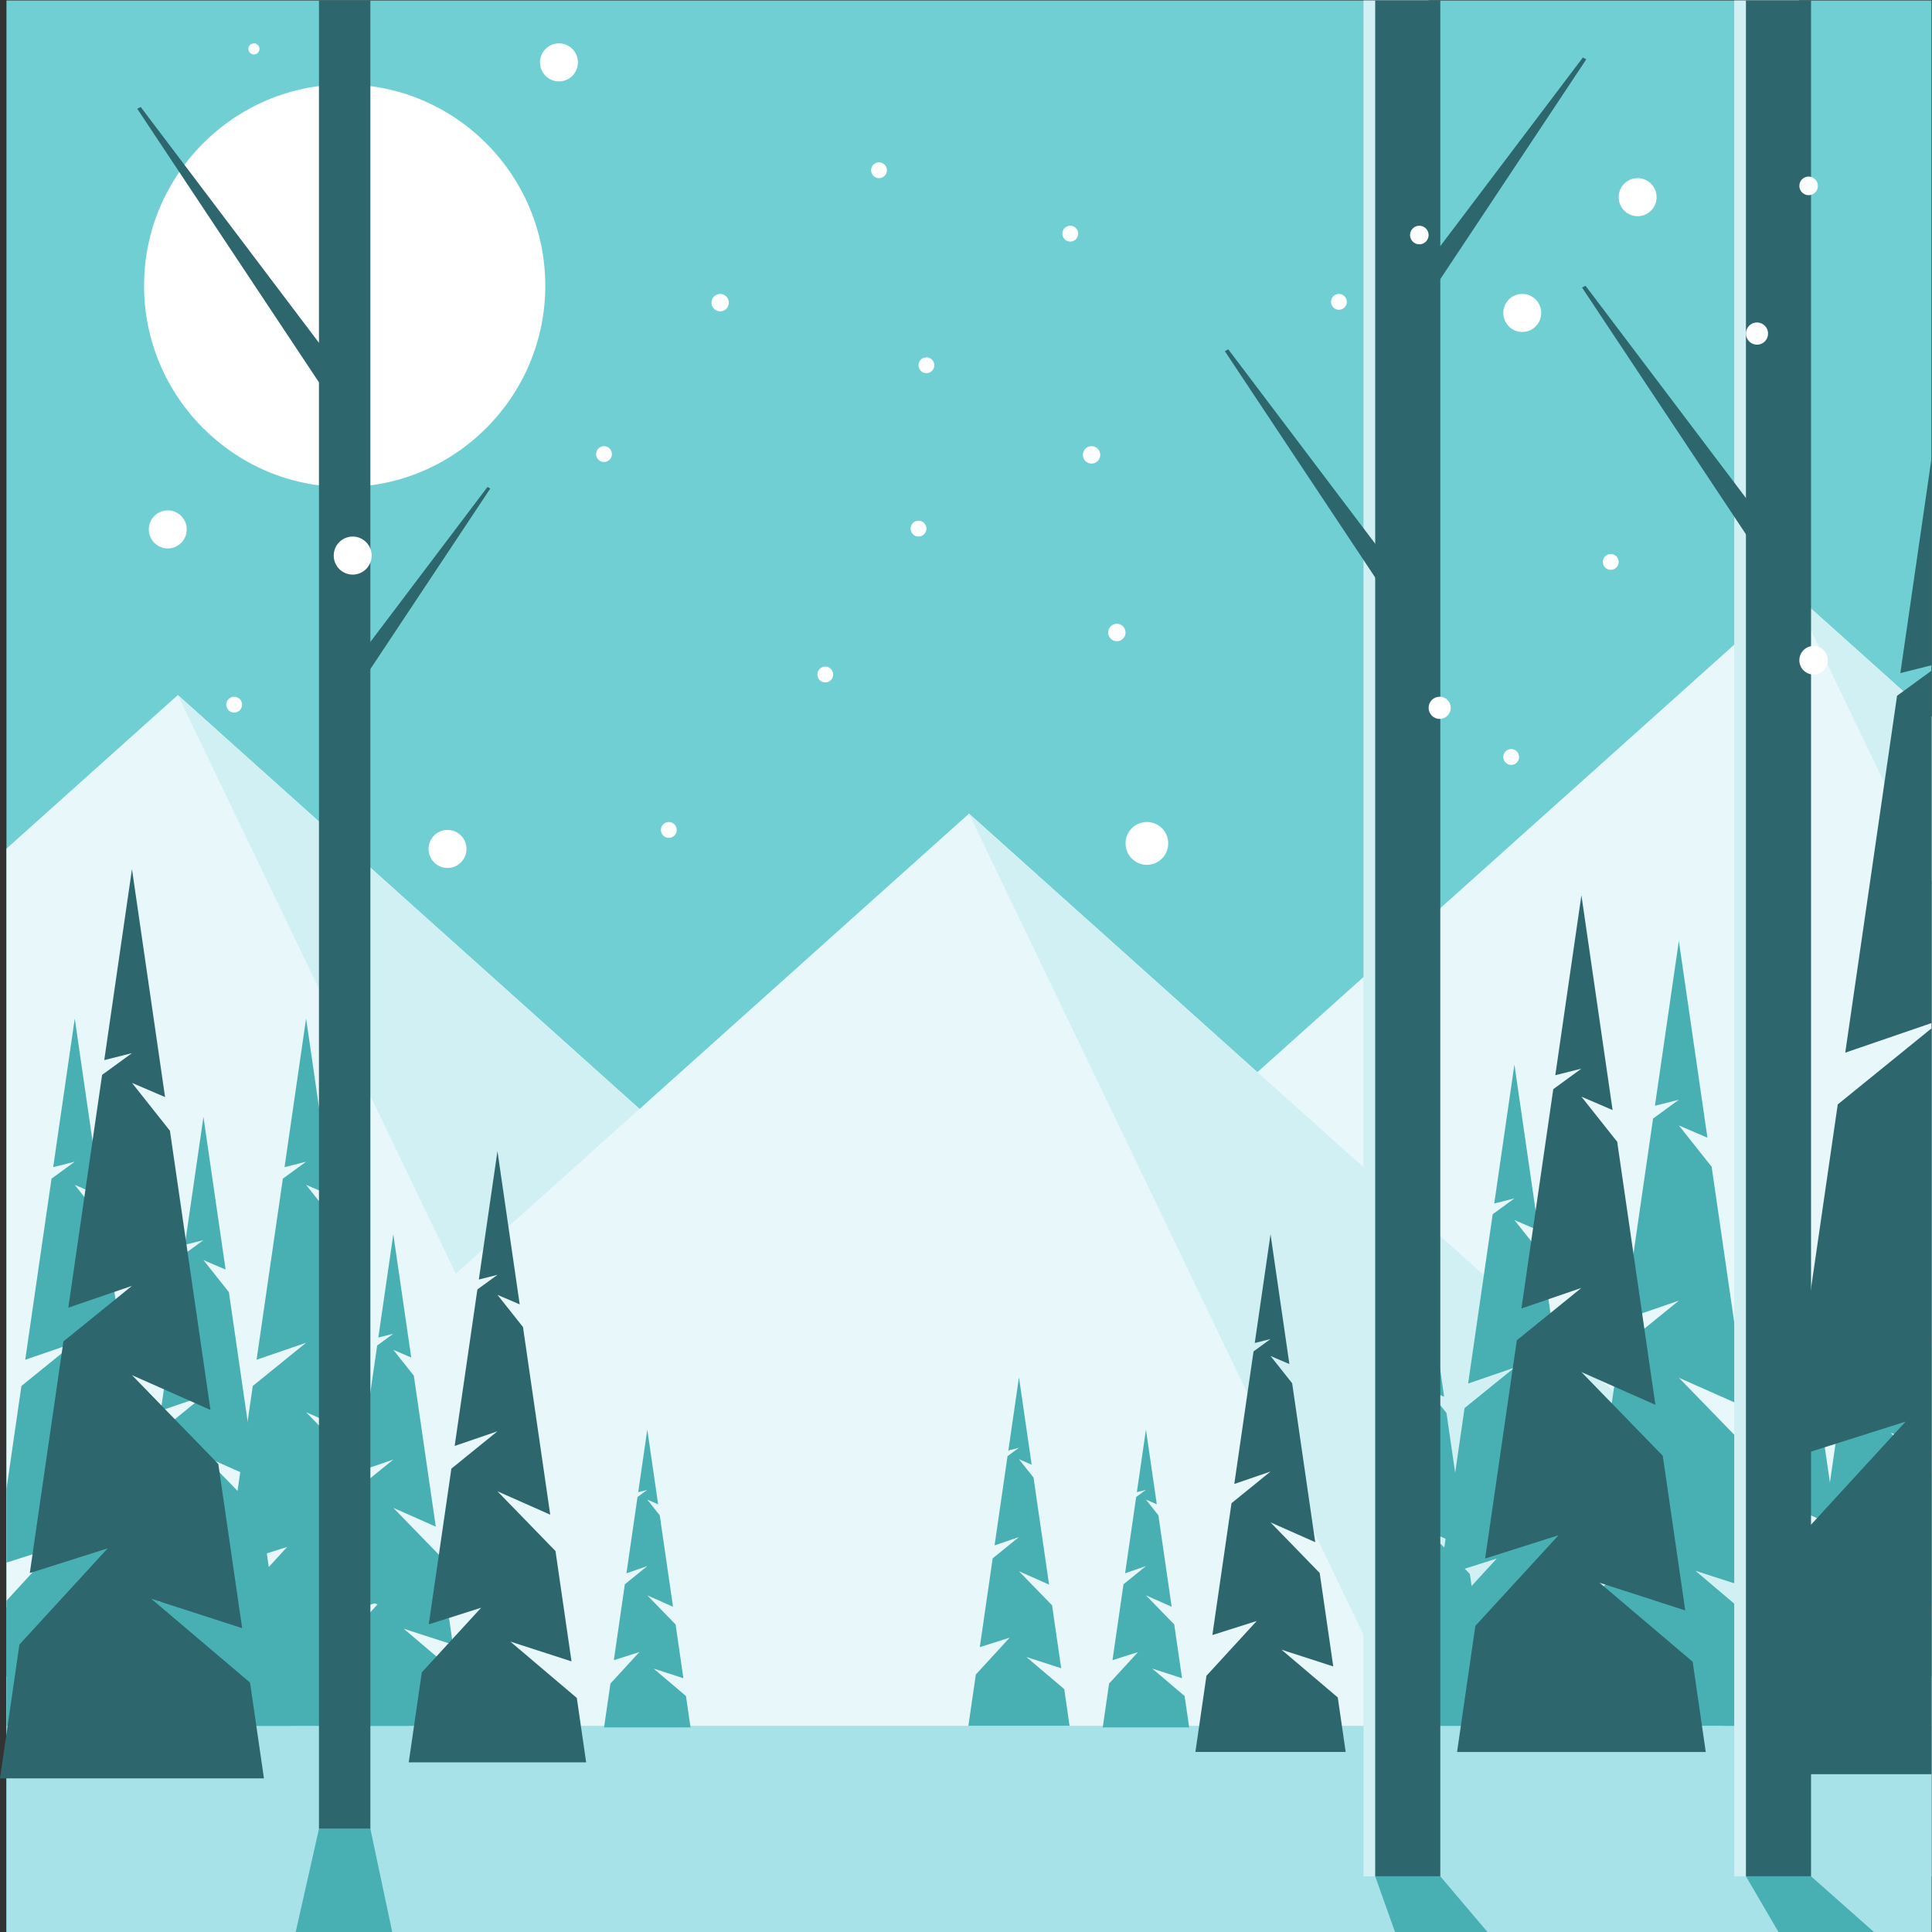 <?xml version="1.0" encoding="UTF-8" standalone="no"?>
<svg
   xmlns:dc="http://purl.org/dc/elements/1.1/"
   xmlns:cc="http://creativecommons.org/ns#"
   xmlns:rdf="http://www.w3.org/1999/02/22-rdf-syntax-ns#"
   xmlns:svg="http://www.w3.org/2000/svg"
   xmlns="http://www.w3.org/2000/svg"
   xmlns:sodipodi="http://sodipodi.sourceforge.net/DTD/sodipodi-0.dtd"
   xmlns:inkscape="http://www.inkscape.org/namespaces/inkscape"
   version="1.1"
   id="svg2"
   xml:space="preserve"
   width="879.04"
   height="879.04"
   viewBox="0 0 879.04 879.04"
   sodipodi:docname="winter-landscape-forest-publicdomainvectors.org.svg"
   inkscape:version="1.0.1 (3bc2e813f5, 2020-09-07)"><rect x="0" y="0" width="879.04" height="879.04" fill="#333333" stroke="none"/><defs
     id="defs6" /><sodipodi:namedview
     pagecolor="#ffffff"
     bordercolor="#666666"
     borderopacity="1"
     objecttolerance="10"
     gridtolerance="10"
     guidetolerance="10"
     inkscape:pageopacity="0"
     inkscape:pageshadow="2"
     inkscape:window-width="2560"
     inkscape:window-height="1017"
     id="namedview4"
     inkscape:document-rotation="0"
     showgrid="false"
     inkscape:zoom="0.68374679"
     inkscape:cx="685.15398"
     inkscape:cy="645.29563"
     inkscape:window-x="1912"
     inkscape:window-y="-8"
     inkscape:window-maximized="1"
     inkscape:current-layer="g12" /><g
     id="g10"
     inkscape:groupmode="layer"
     inkscape:label="ink_ext_XXXXXX"
     transform="matrix(1.333,0,0,-1.333,0,879.04)"><g
       id="g12"
       transform="scale(0.1)"><path
         d="m 3428.72,260.371 19.83,-58.16 21.41,60.699 c 1.72,4.891 3.35,8.301 4.99,10.36 1.64,2.019 4.05,3.082 7.34,3.082 3.14,0 5.79,-1.122 8.01,-3.34 2.16,-2.192 3.27,-4.672 3.27,-7.614 0,-1.097 -0.22,-2.398 -0.6,-3.859 -0.36,-1.559 -0.82,-2.969 -1.35,-4.301 -0.52,-1.277 -1.04,-2.797 -1.75,-4.457 l -23.56,-61.011 c -0.67,-1.739 -1.53,-3.989 -2.56,-6.68 -1.08,-2.668 -2.26,-4.949 -3.53,-6.93 -1.3,-1.879 -2.88,-3.332 -4.74,-4.41 -1.92,-1.039 -4.22,-1.59 -6.93,-1.59 -3.46,0 -6.25,0.809 -8.32,2.461 -2.09,1.66 -3.62,3.457 -4.58,5.469 -0.98,1.941 -2.67,5.851 -5,11.68 l -23.39,60.332 c -0.55,1.507 -1.11,3.019 -1.7,4.488 -0.55,1.519 -0.99,3.012 -1.41,4.609 -0.36,1.602 -0.59,2.93 -0.59,4.031 0,1.782 0.51,3.5 1.56,5.211 1.01,1.739 2.44,3.188 4.23,4.239 1.81,1.082 3.72,1.672 5.85,1.672 4.05,0 6.87,-1.243 8.39,-3.731 1.55,-2.41 3.26,-6.492 5.13,-12.25"
         style="fill:#ffffff;fill-opacity:1;fill-rule:nonzero;stroke:none"
         id="path116" /><path
         d="m 2276.27,224.672 c 0,6.777 -0.96,12.609 -2.98,17.418 -1.94,4.879 -4.69,8.59 -8.22,11.23 -3.51,2.582 -7.37,3.91 -11.66,3.91 -6.76,0 -12.47,-2.859 -17.14,-8.398 -4.66,-5.602 -6.98,-13.75 -6.98,-24.613 0,-10.207 2.32,-18.129 6.92,-23.758 4.64,-5.66 10.38,-8.539 17.2,-8.539 4.09,0 7.87,1.25 11.37,3.75 3.44,2.457 6.25,6.156 8.35,11.078 2.11,4.98 3.14,10.93 3.14,17.922 z m -48.13,37.34 v -3.094 c 4.62,5.941 9.4,10.332 14.37,13.094 4.99,2.797 10.66,4.218 16.96,4.218 7.54,0 14.5,-2.058 20.87,-6.16 6.34,-4.039 11.35,-9.961 15.06,-17.8 3.69,-7.848 5.51,-17.079 5.51,-27.801 0,-7.879 -1.03,-15.188 -3.17,-21.707 -2.11,-6.633 -5.04,-12.184 -8.77,-16.653 -3.72,-4.48 -8.13,-7.949 -13.18,-10.308 -5.09,-2.449 -10.54,-3.641 -16.32,-3.641 -7.05,0 -12.95,1.461 -17.71,4.41 -4.8,2.93 -9.31,7.219 -13.62,12.942 v -38.461 c 0,-11.301 -3.93,-16.903 -11.78,-16.903 -4.63,0 -7.69,1.422 -9.16,4.34 -1.5,2.93 -2.25,7.172 -2.25,12.723 v 110.641 c 0,4.847 0.99,8.527 3.05,10.918 2.06,2.398 4.84,3.64 8.36,3.64 3.47,0 6.32,-1.242 8.5,-3.742 2.19,-2.508 3.28,-6.066 3.28,-10.656"
         style="fill:#ffffff;fill-opacity:1;fill-rule:nonzero;stroke:none"
         id="path92" /><path
         d="m 2384.46,186.641 v 3.269 c -2.97,-3.898 -6.04,-7.121 -9.3,-9.719 -3.24,-2.699 -6.78,-4.64 -10.59,-5.91 -3.86,-1.261 -8.25,-1.91 -13.15,-1.91 -5.93,0 -11.25,1.301 -15.96,3.82 -4.72,2.579 -8.35,6.118 -10.91,10.618 -3.1,5.453 -4.61,13.273 -4.61,23.429 v 50.813 c 0,5.097 1.11,8.949 3.34,11.449 2.21,2.551 5.14,3.852 8.8,3.852 3.73,0 6.72,-1.301 9,-3.891 2.27,-2.563 3.41,-6.402 3.41,-11.41 V 220 c 0,-5.91 0.49,-10.91 1.39,-14.93 1.01,-4.058 2.72,-7.23 5.26,-9.519 2.44,-2.27 5.81,-3.399 10.07,-3.399 4.18,0 8.08,1.297 11.7,3.86 3.69,2.547 6.36,5.867 8.02,9.988 1.4,3.66 2.07,11.609 2.07,23.879 v 31.172 c 0,5.008 1.14,8.847 3.43,11.41 2.26,2.59 5.22,3.891 8.87,3.891 3.67,0 6.6,-1.301 8.82,-3.852 2.21,-2.5 3.3,-6.352 3.3,-11.449 v -74.242 c 0,-4.879 -1.03,-8.559 -3.18,-10.969 -2.09,-2.469 -4.84,-3.66 -8.21,-3.66 -3.34,0 -6.11,1.289 -8.3,3.781 -2.18,2.57 -3.27,6.07 -3.27,10.68"
         style="fill:#ffffff;fill-opacity:1;fill-rule:nonzero;stroke:none"
         id="path94" /><path
         d="m 2455.68,223.66 c 0,-10.191 2.22,-18.012 6.67,-23.512 4.48,-5.449 10.34,-8.226 17.61,-8.226 6.2,0 11.49,2.816 15.99,8.418 4.48,5.609 6.69,13.578 6.69,24.051 0,6.828 -0.93,12.64 -2.77,17.488 -1.88,4.891 -4.55,8.68 -7.92,11.34 -3.47,2.621 -7.42,4.011 -11.99,4.011 -4.71,0 -8.83,-1.39 -12.5,-4.011 -3.68,-2.66 -6.54,-6.547 -8.65,-11.571 -2.1,-5 -3.13,-10.988 -3.13,-17.988 z m -1.17,76.168 v -39.156 c 4.57,5.058 9.3,8.84 14.1,11.547 4.79,2.66 10.75,4.011 17.83,4.011 8.14,0 15.27,-2.058 21.45,-6.07 6.12,-4.101 10.92,-9.91 14.29,-17.57 3.42,-7.668 5.09,-16.738 5.09,-27.25 0,-7.801 -0.94,-14.91 -2.81,-21.41 -1.91,-6.469 -4.63,-12.051 -8.22,-16.84 -3.63,-4.75 -7.99,-8.379 -13.11,-11.07 -5.14,-2.551 -10.8,-3.86 -16.95,-3.86 -3.78,0 -7.33,0.469 -10.69,1.418 -3.34,0.934 -6.17,2.141 -8.48,3.711 -2.36,1.481 -4.35,3.082 -6,4.691 -1.65,1.649 -3.8,4.079 -6.5,7.329 v -2.5 c 0,-4.86 -1.13,-8.5 -3.36,-10.969 -2.2,-2.469 -5.04,-3.68 -8.43,-3.68 -3.5,0 -6.24,1.211 -8.34,3.68 -2.07,2.551 -3.09,6.14 -3.09,10.969 v 111.91 c 0,5.152 1,9.09 3.03,11.73 2,2.692 4.78,4.012 8.4,4.012 3.74,0 6.68,-1.281 8.7,-3.832 2.06,-2.52 3.09,-6.098 3.09,-10.801"
         style="fill:#ffffff;fill-opacity:1;fill-rule:nonzero;stroke:none"
         id="path96" /><path
         d="m 2544.6,187.75 v 111.129 c 0,5.16 1.09,9.012 3.27,11.652 2.2,2.61 5.15,3.93 8.86,3.93 3.72,0 6.71,-1.289 9.01,-3.91 2.24,-2.582 3.4,-6.5 3.4,-11.672 V 187.75 c 0,-5.18 -1.18,-9.102 -3.46,-11.73 -2.31,-2.551 -5.29,-3.86 -8.95,-3.86 -3.59,0 -6.49,1.34 -8.75,4.031 -2.26,2.719 -3.38,6.539 -3.38,11.559"
         style="fill:#ffffff;fill-opacity:1;fill-rule:nonzero;stroke:none"
         id="path98" /><path
         d="M 2619.05,261.762 V 187.75 c 0,-5.168 -1.19,-9.039 -3.48,-11.672 -2.35,-2.578 -5.34,-3.918 -8.91,-3.918 -3.61,0 -6.53,1.34 -8.77,4.02 -2.24,2.73 -3.38,6.55 -3.38,11.57 v 73.301 c 0,5.008 1.14,8.847 3.38,11.41 2.24,2.59 5.16,3.891 8.77,3.891 3.57,0 6.56,-1.301 8.91,-3.891 2.29,-2.563 3.48,-6.102 3.48,-10.699 z m -12.16,26.519 c -3.39,0 -6.3,1.071 -8.78,3.328 -2.36,2.172 -3.6,5.321 -3.6,9.313 0,3.609 1.24,6.558 3.73,8.976 2.46,2.332 5.36,3.442 8.65,3.442 3.2,0 6.03,-1.031 8.49,-3.149 2.43,-2.121 3.67,-5.261 3.67,-9.269 0,-3.981 -1.21,-7.043 -3.59,-9.25 -2.4,-2.223 -5.24,-3.391 -8.57,-3.391"
         style="fill:#ffffff;fill-opacity:1;fill-rule:nonzero;stroke:none"
         id="path100" /><path
         d="m 2732.37,203.891 c 0,-3.18 -0.9,-6.602 -2.71,-10.219 -1.87,-3.641 -4.65,-7.082 -8.41,-10.371 -3.73,-3.281 -8.45,-5.922 -14.14,-7.903 -5.69,-2.046 -12.13,-3.027 -19.23,-3.027 -15.19,0 -27.02,4.617 -35.55,13.809 -8.51,9.269 -12.76,21.609 -12.76,37.129 0,10.5 1.94,19.832 5.82,27.863 3.9,8.047 9.57,14.328 16.92,18.726 7.35,4.43 16.19,6.633 26.42,6.633 6.37,0 12.22,-0.992 17.52,-2.89 5.31,-1.961 9.8,-4.493 13.47,-7.512 3.7,-3.07 6.5,-6.34 8.48,-9.809 1.98,-3.48 2.91,-6.718 2.91,-9.73 0,-3.02 -1.11,-5.602 -3.27,-7.758 -2.2,-2.152 -4.83,-3.211 -7.96,-3.211 -2.06,0 -3.74,0.598 -5.1,1.699 -1.32,1.039 -2.87,2.77 -4.53,5.262 -3.01,4.727 -6.14,8.309 -9.41,10.738 -3.28,2.36 -7.43,3.602 -12.42,3.602 -7.29,0 -13.15,-3.012 -17.58,-8.91 -4.43,-5.961 -6.64,-14.043 -6.64,-24.293 0,-4.801 0.59,-9.289 1.71,-13.321 1.15,-4.027 2.8,-7.437 4.93,-10.316 2.17,-2.852 4.76,-5 7.85,-6.453 3.04,-1.488 6.41,-2.238 10.04,-2.238 4.95,0 9.14,1.168 12.65,3.57 3.52,2.398 6.63,6.027 9.29,10.859 1.54,2.93 3.14,5.168 4.89,6.84 1.74,1.602 3.87,2.379 6.38,2.379 3,0 5.49,-1.16 7.48,-3.508 1.94,-2.441 2.95,-4.949 2.95,-7.64"
         style="fill:#ffffff;fill-opacity:1;fill-rule:nonzero;stroke:none"
         id="path102" /><path
         d="m 2772.82,224.391 c 0,-6.942 1.03,-12.821 3.1,-17.743 2.07,-4.886 4.87,-8.519 8.45,-10.976 3.64,-2.5 7.55,-3.75 11.77,-3.75 4.35,0 8.28,1.199 11.84,3.527 3.57,2.36 6.4,5.961 8.56,10.801 2.12,4.852 3.17,10.91 3.17,18.141 0,6.851 -1.05,12.699 -3.17,17.621 -2.16,4.957 -5.01,8.668 -8.64,11.308 -3.63,2.582 -7.59,3.91 -11.89,3.91 -4.49,0 -8.5,-1.39 -12.06,-4.011 -3.51,-2.66 -6.27,-6.5 -8.21,-11.489 -1.94,-5 -2.92,-10.699 -2.92,-17.339 z m 48.24,-37.582 v 2.5 c -3.28,-3.95 -6.54,-7.137 -9.77,-9.598 -3.17,-2.481 -6.67,-4.359 -10.41,-5.652 -3.73,-1.227 -7.84,-1.899 -12.27,-1.899 -5.85,0 -11.32,1.309 -16.32,3.86 -4.98,2.691 -9.32,6.351 -12.97,11.171 -3.66,4.797 -6.42,10.477 -8.34,17 -1.9,6.481 -2.83,13.528 -2.83,21.149 0,15.961 3.76,28.5 11.24,37.461 7.51,8.941 17.37,13.429 29.58,13.429 7.08,0 13.06,-1.3 17.9,-3.878 4.84,-2.493 9.59,-6.411 14.19,-11.68 V 298.5 c 0,5.27 1.01,9.23 3.04,11.91 1.99,2.711 4.83,4.051 8.56,4.051 3.72,0 6.56,-1.231 8.6,-3.691 2.01,-2.461 3.04,-6.141 3.04,-10.942 V 186.809 c 0,-4.879 -1.1,-8.559 -3.26,-10.969 -2.16,-2.469 -4.95,-3.68 -8.38,-3.68 -3.31,0 -6.12,1.25 -8.32,3.801 -2.19,2.5 -3.28,6.09 -3.28,10.848"
         style="fill:#ffffff;fill-opacity:1;fill-rule:nonzero;stroke:none"
         id="path104" /><path
         d="m 2936.2,224.199 c 0,10.403 -2.22,18.563 -6.63,24.371 -4.4,5.801 -10.34,8.75 -17.75,8.75 -4.83,0 -9.03,-1.332 -12.7,-3.918 -3.64,-2.621 -6.47,-6.433 -8.44,-11.523 -1.98,-5.008 -2.97,-10.91 -2.97,-17.68 0,-6.699 0.99,-12.551 2.92,-17.551 1.95,-4.988 4.74,-8.808 8.39,-11.507 3.59,-2.621 7.91,-3.93 12.8,-3.93 7.41,0 13.35,2.879 17.75,8.738 4.41,5.821 6.63,13.93 6.63,24.25 z m 24.63,0 c 0,-7.609 -1.14,-14.64 -3.42,-21.14 -2.27,-6.379 -5.56,-11.93 -9.87,-16.579 -4.33,-4.64 -9.49,-8.089 -15.49,-10.64 -5.99,-2.469 -12.78,-3.68 -20.23,-3.68 -7.44,0 -14.11,1.211 -20.06,3.762 -5.93,2.48 -11.08,6.058 -15.43,10.719 -4.34,4.691 -7.62,10.16 -9.91,16.507 -2.24,6.383 -3.34,13.372 -3.34,21.094 0,7.758 1.14,14.848 3.4,21.27 2.29,6.468 5.55,11.949 9.79,16.558 4.28,4.532 9.42,8.078 15.49,10.539 6.08,2.461 12.74,3.743 20.06,3.743 7.44,0 14.2,-1.282 20.23,-3.782 6.04,-2.511 11.23,-6.101 15.55,-10.718 4.32,-4.622 7.61,-10.161 9.83,-16.543 2.3,-6.36 3.4,-13.418 3.4,-21.11"
         style="fill:#ffffff;fill-opacity:1;fill-rule:nonzero;stroke:none"
         id="path106" /><path
         d="m 3064.53,245.34 c -1.83,-4.32 -2.72,-11.938 -2.72,-22.949 v -34.059 c 0,-5.363 -1.15,-9.422 -3.52,-12.141 -2.32,-2.691 -5.43,-4.031 -9.27,-4.031 -3.7,0 -6.7,1.34 -8.99,4.031 -2.31,2.719 -3.45,6.778 -3.45,12.141 v 40.848 c 0,6.441 -0.24,11.449 -0.67,15.05 -0.43,3.54 -1.55,6.489 -3.41,8.77 -1.82,2.301 -4.79,3.449 -8.78,3.449 -8.03,0 -13.3,-2.879 -15.88,-8.679 -2.55,-5.758 -3.79,-14.02 -3.79,-24.801 v -34.637 c 0,-5.352 -1.17,-9.383 -3.46,-12.051 -2.32,-2.781 -5.37,-4.121 -9.11,-4.121 -3.74,0 -6.81,1.34 -9.16,4.121 -2.38,2.668 -3.52,6.699 -3.52,12.008 v 73.352 c 0,4.828 1.02,8.507 3.13,10.98 2.16,2.488 4.95,3.789 8.44,3.789 3.36,0 6.16,-1.18 8.4,-3.531 2.26,-2.328 3.37,-5.551 3.37,-9.699 v -2.442 c 4.25,5.321 8.82,9.254 13.66,11.723 4.84,2.48 10.3,3.769 16.19,3.769 6.17,0 11.43,-1.3 15.89,-3.878 4.46,-2.551 8.09,-6.45 10.95,-11.614 4.14,5.203 8.6,9.16 13.33,11.672 4.75,2.531 9.97,3.82 15.72,3.82 6.75,0 12.52,-1.351 17.36,-4.148 4.87,-2.773 8.49,-6.684 10.89,-11.832 2.11,-4.621 3.14,-11.91 3.14,-21.891 v -50.027 c 0,-5.363 -1.15,-9.422 -3.47,-12.141 -2.38,-2.691 -5.44,-4.031 -9.29,-4.031 -3.72,0 -6.77,1.34 -9.11,4.121 -2.4,2.668 -3.59,6.699 -3.59,12.051 v 43.117 c 0,5.5 -0.23,9.891 -0.67,13.242 -0.44,3.34 -1.66,6.09 -3.65,8.36 -1.97,2.25 -4.98,3.398 -8.97,3.398 -3.23,0 -6.32,-1.039 -9.19,-2.988 -2.96,-2.031 -5.17,-4.731 -6.8,-8.121 v 0"
         style="fill:#ffffff;fill-opacity:1;fill-rule:nonzero;stroke:none"
         id="path108" /><path
         d="m 3203.56,223.719 c -3.61,-1.418 -8.84,-2.848 -15.71,-4.41 -6.86,-1.52 -11.63,-2.618 -14.28,-3.368 -2.64,-0.742 -5.14,-2.121 -7.53,-4.211 -2.42,-2.16 -3.61,-5.082 -3.61,-8.839 0,-3.891 1.41,-7.172 4.23,-9.879 2.82,-2.774 6.51,-4.114 11.07,-4.114 4.85,0 9.35,1.133 13.45,3.364 4.12,2.207 7.14,5.097 9.03,8.57 2.23,3.887 3.35,10.27 3.35,19.227 z m 1.61,-37.129 c -5.96,-4.82 -11.69,-8.43 -17.24,-10.789 -5.53,-2.449 -11.76,-3.641 -18.64,-3.641 -6.33,0 -11.83,1.309 -16.61,3.86 -4.78,2.628 -8.45,6.152 -11.03,10.621 -2.57,4.449 -3.88,9.23 -3.88,14.449 0,7 2.18,12.961 6.42,17.93 4.23,4.89 10.07,8.21 17.5,9.929 1.56,0.371 5.45,1.192 11.62,2.5 6.2,1.352 11.46,2.52 15.91,3.633 4.38,1.059 9.19,2.387 14.34,3.949 -0.32,6.801 -1.61,11.75 -3.91,14.957 -2.32,3.133 -7.14,4.684 -14.36,4.684 -6.25,0 -10.92,-0.863 -14.12,-2.711 -3.13,-1.77 -5.83,-4.531 -8.06,-8.191 -2.27,-3.622 -3.83,-6.008 -4.76,-7.18 -0.95,-1.16 -2.95,-1.692 -5.98,-1.692 -2.79,0 -5.15,0.903 -7.13,2.723 -2.04,1.867 -3.05,4.211 -3.05,7.109 0,4.508 1.55,8.911 4.6,13.122 3.06,4.277 7.82,7.769 14.3,10.558 6.46,2.758 14.54,4.121 24.2,4.121 10.78,0 19.27,-1.363 25.48,-4.031 6.16,-2.602 10.49,-6.77 13.04,-12.59 2.58,-5.719 3.86,-13.398 3.86,-22.879 0,-6 0,-11.16 -0.06,-15.312 -0.06,-4.219 -0.06,-8.879 -0.13,-14.008 0,-4.82 0.76,-9.871 2.3,-15.043 1.49,-5.207 2.26,-8.609 2.26,-10.086 0,-2.621 -1.22,-5.051 -3.56,-7.184 -2.32,-2.136 -5.02,-3.238 -8.01,-3.238 -2.54,0 -4.99,1.211 -7.5,3.68 -2.43,2.469 -5.05,6.09 -7.8,10.75"
         style="fill:#ffffff;fill-opacity:1;fill-rule:nonzero;stroke:none"
         id="path110" /><path
         d="M 3277.15,261.762 V 187.75 c 0,-5.168 -1.18,-9.039 -3.5,-11.672 -2.34,-2.578 -5.29,-3.918 -8.88,-3.918 -3.6,0 -6.56,1.34 -8.78,4.02 -2.26,2.73 -3.38,6.55 -3.38,11.57 v 73.301 c 0,5.008 1.12,8.847 3.38,11.41 2.22,2.59 5.18,3.891 8.78,3.891 3.59,0 6.54,-1.301 8.88,-3.891 2.32,-2.563 3.5,-6.102 3.5,-10.699 z m -12.14,26.519 c -3.39,0 -6.29,1.071 -8.74,3.328 -2.43,2.172 -3.66,5.321 -3.66,9.313 0,3.609 1.26,6.558 3.76,8.976 2.46,2.332 5.37,3.442 8.64,3.442 3.17,0 6.02,-1.031 8.49,-3.149 2.41,-2.121 3.65,-5.261 3.65,-9.269 0,-3.981 -1.19,-7.043 -3.59,-9.25 -2.41,-2.223 -5.25,-3.391 -8.55,-3.391"
         style="fill:#ffffff;fill-opacity:1;fill-rule:nonzero;stroke:none"
         id="path112" /><path
         d="m 3324.85,262.141 v -3.059 c 4.27,5.91 9.02,10.289 14.11,13.047 5.15,2.801 11.02,4.223 17.74,4.223 6.43,0 12.23,-1.473 17.36,-4.461 5.05,-2.911 8.89,-7.032 11.39,-12.422 1.61,-3.149 2.64,-6.571 3.14,-10.16 0.45,-3.618 0.74,-8.239 0.74,-13.899 v -47.66 c 0,-5.168 -1.18,-9.039 -3.39,-11.672 -2.26,-2.578 -5.19,-3.918 -8.76,-3.918 -3.64,0 -6.63,1.34 -8.84,4.031 -2.3,2.719 -3.47,6.539 -3.47,11.559 v 42.672 c 0,8.476 -1.08,14.918 -3.34,19.406 -2.3,4.473 -6.77,6.723 -13.49,6.723 -4.37,0 -8.36,-1.371 -11.97,-4.129 -3.59,-2.672 -6.22,-6.422 -7.9,-11.203 -1.2,-3.789 -1.82,-10.91 -1.82,-21.418 V 187.75 c 0,-5.18 -1.14,-9.102 -3.46,-11.73 -2.32,-2.551 -5.29,-3.86 -8.93,-3.86 -3.53,0 -6.46,1.34 -8.73,4.02 -2.31,2.73 -3.42,6.55 -3.42,11.57 v 74.012 c 0,4.91 1,8.527 3.06,10.949 2.01,2.398 4.86,3.641 8.36,3.641 2.15,0 4.12,-0.59 5.81,-1.622 1.81,-1.05 3.16,-2.691 4.21,-4.738 1.02,-2.191 1.6,-4.762 1.6,-7.851"
         style="fill:#ffffff;fill-opacity:1;fill-rule:nonzero;stroke:none"
         id="path114" /><path
         d="m 3529.15,232.539 h 44.51 c -0.58,8.75 -2.83,15.313 -6.78,19.641 -3.95,4.32 -9.12,6.492 -15.53,6.492 -6.09,0 -11.13,-2.192 -15.03,-6.59 -3.95,-4.391 -6.28,-10.91 -7.17,-19.543 z m 48.05,-14.547 h -48.05 c 0.02,-5.871 1.19,-10.98 3.34,-15.472 2.23,-4.391 5.13,-7.719 8.74,-10 3.63,-2.282 7.66,-3.372 12.03,-3.372 2.92,0 5.63,0.364 8.04,1.051 2.43,0.762 4.78,1.883 7.09,3.403 2.24,1.519 4.32,3.148 6.26,4.957 1.89,1.722 4.45,4.07 7.45,7.089 1.29,1.192 3.09,1.711 5.4,1.711 2.55,0 4.58,-0.711 6.13,-2.16 1.58,-1.449 2.33,-3.457 2.33,-6.07 0,-2.328 -0.86,-5.047 -2.63,-8.168 -1.72,-3.07 -4.29,-6.039 -7.85,-8.93 -3.53,-2.82 -7.93,-5.16 -13.23,-7.09 -5.28,-1.851 -11.35,-2.781 -18.29,-2.781 -15.77,0 -28.03,4.711 -36.76,14.059 -8.73,9.441 -13.11,22.121 -13.11,38.172 0,7.668 1.11,14.64 3.23,21.089 2.16,6.5 5.3,12.04 9.43,16.661 4.15,4.668 9.22,8.238 15.29,10.679 6.08,2.469 12.76,3.711 20.18,3.711 9.52,0 17.76,-2.109 24.64,-6.371 6.86,-4.219 12.01,-9.621 15.41,-16.32 3.44,-6.711 5.13,-13.52 5.13,-20.508 0,-6.391 -1.71,-10.57 -5.29,-12.48 -3.57,-1.934 -8.5,-2.86 -14.91,-2.86"
         style="fill:#ffffff;fill-opacity:1;fill-rule:nonzero;stroke:none"
         id="path118" /><path
         d="m 3706.16,203.891 c 0,-3.18 -0.89,-6.602 -2.75,-10.219 -1.84,-3.641 -4.59,-7.082 -8.36,-10.371 -3.74,-3.281 -8.49,-5.922 -14.2,-7.903 -5.66,-2.046 -12.11,-3.027 -19.21,-3.027 -15.2,0 -27.04,4.617 -35.54,13.809 -8.48,9.269 -12.78,21.609 -12.78,37.129 0,10.5 1.94,19.832 5.87,27.863 3.9,8.047 9.5,14.328 16.89,18.726 7.35,4.43 16.2,6.633 26.46,6.633 6.34,0 12.16,-0.992 17.5,-2.89 5.28,-1.961 9.75,-4.493 13.5,-7.512 3.68,-3.07 6.48,-6.34 8.46,-9.809 1.91,-3.48 2.9,-6.718 2.9,-9.73 0,-3.02 -1.08,-5.602 -3.33,-7.758 -2.17,-2.152 -4.81,-3.211 -7.92,-3.211 -2.06,0 -3.74,0.598 -5.05,1.699 -1.39,1.039 -2.9,2.77 -4.61,5.262 -2.98,4.727 -6.09,8.309 -9.35,10.738 -3.28,2.36 -7.43,3.602 -12.5,3.602 -7.2,0 -13.09,-3.012 -17.5,-8.91 -4.47,-5.961 -6.65,-14.043 -6.65,-24.293 0,-4.801 0.58,-9.289 1.69,-13.321 1.15,-4.027 2.81,-7.437 4.96,-10.316 2.17,-2.852 4.78,-5 7.85,-6.453 3,-1.488 6.37,-2.238 10.05,-2.238 4.9,0 9.14,1.168 12.65,3.57 3.48,2.398 6.62,6.027 9.32,10.859 1.49,2.93 3.08,5.168 4.83,6.84 1.72,1.602 3.84,2.379 6.39,2.379 2.97,0 5.49,-1.16 7.41,-3.508 2.03,-2.441 3.02,-4.949 3.02,-7.64"
         style="fill:#ffffff;fill-opacity:1;fill-rule:nonzero;stroke:none"
         id="path120" /><path
         d="m 3728.96,274.172 h 2.72 v 15.398 c 0,4.102 0.1,7.371 0.31,9.711 0.22,2.34 0.75,4.328 1.77,6.039 0.94,1.719 2.31,3.168 4.14,4.282 1.77,1.078 3.77,1.597 6,1.597 3.11,0 5.93,-1.219 8.44,-3.629 1.64,-1.66 2.74,-3.621 3.2,-5.949 0.44,-2.34 0.66,-5.711 0.66,-10.012 v -17.437 h 9.02 c 3.47,0 6.12,-0.871 7.95,-2.59 1.87,-1.723 2.76,-3.902 2.76,-6.613 0,-3.43 -1.3,-5.887 -3.94,-7.219 -2.59,-1.359 -6.33,-2.07 -11.19,-2.07 h -4.6 v -47.192 c 0,-4.008 0.13,-7.078 0.39,-9.269 0.31,-2.18 1.07,-3.93 2.22,-5.239 1.14,-1.351 3.04,-2.058 5.68,-2.058 1.46,0 3.38,0.258 5.87,0.816 2.41,0.532 4.34,0.801 5.75,0.801 1.97,0 3.78,-0.871 5.34,-2.449 1.57,-1.711 2.39,-3.719 2.39,-6.168 0,-4.133 -2.11,-7.281 -6.47,-9.492 -4.35,-2.168 -10.54,-3.27 -18.61,-3.27 -7.69,0 -13.52,1.34 -17.47,4.031 -3.95,2.719 -6.57,6.391 -7.75,11.219 -1.26,4.742 -1.86,11.078 -1.86,19.051 v 49.219 h -3.29 c -3.46,0 -6.16,0.871 -8.04,2.652 -1.88,1.738 -2.79,3.949 -2.79,6.637 0,2.711 0.98,4.89 2.9,6.613 1.97,1.719 4.8,2.59 8.5,2.59"
         style="fill:#ffffff;fill-opacity:1;fill-rule:nonzero;stroke:none"
         id="path122" /><path
         d="m 3860.04,224.199 c 0,10.403 -2.22,18.563 -6.59,24.371 -4.45,5.801 -10.32,8.75 -17.79,8.75 -4.79,0 -9.01,-1.332 -12.66,-3.918 -3.68,-2.621 -6.5,-6.433 -8.46,-11.523 -1.97,-5.008 -2.97,-10.91 -2.97,-17.68 0,-6.699 1,-12.551 2.95,-17.551 1.93,-4.988 4.7,-8.808 8.32,-11.507 3.62,-2.621 7.88,-3.93 12.82,-3.93 7.47,0 13.34,2.879 17.79,8.738 4.37,5.821 6.59,13.93 6.59,24.25 z m 24.65,0 c 0,-7.609 -1.14,-14.64 -3.44,-21.14 -2.27,-6.379 -5.58,-11.93 -9.87,-16.579 -4.33,-4.64 -9.5,-8.089 -15.47,-10.64 -5.99,-2.469 -12.71,-3.68 -20.25,-3.68 -7.46,0 -14.14,1.211 -20.05,3.762 -5.94,2.48 -11.11,6.058 -15.41,10.719 -4.35,4.691 -7.66,10.16 -9.89,16.507 -2.23,6.383 -3.33,13.372 -3.33,21.094 0,7.758 1.1,14.848 3.33,21.27 2.36,6.468 5.57,11.949 9.83,16.558 4.27,4.532 9.43,8.078 15.47,10.539 6.1,2.461 12.77,3.743 20.05,3.743 7.47,0 14.17,-1.282 20.25,-3.782 6.06,-2.511 11.23,-6.101 15.55,-10.718 4.27,-4.622 7.63,-10.161 9.86,-16.543 2.23,-6.36 3.37,-13.418 3.37,-21.11"
         style="fill:#ffffff;fill-opacity:1;fill-rule:nonzero;stroke:none"
         id="path124" /><path
         d="m 3928.43,209.09 v -21.34 c 0,-5.18 -1.17,-9.102 -3.52,-11.73 -2.34,-2.551 -5.31,-3.86 -8.93,-3.86 -3.5,0 -6.44,1.34 -8.7,3.918 -2.28,2.633 -3.39,6.504 -3.39,11.672 v 71.309 c 0,11.543 3.96,17.293 11.94,17.293 4.03,0 7.01,-1.411 8.82,-4.063 1.78,-2.668 2.72,-6.668 2.98,-11.918 2.92,5.25 5.93,9.25 9.03,11.918 3.1,2.652 7.2,4.063 12.31,4.063 5.22,0 10.2,-1.411 15.08,-4.063 4.83,-2.668 7.29,-6.258 7.29,-10.699 0,-3.11 -1.08,-5.75 -3.14,-7.75 -2.03,-2.012 -4.28,-3.059 -6.7,-3.059 -0.89,0 -3.07,0.598 -6.52,1.778 -3.46,1.14 -6.5,1.742 -9.15,1.742 -3.57,0 -6.5,-0.981 -8.76,-2.992 -2.28,-1.989 -4.06,-4.868 -5.32,-8.739 -1.26,-3.929 -2.17,-8.511 -2.61,-13.898 -0.47,-5.313 -0.71,-11.813 -0.71,-19.582"
         style="fill:#ffffff;fill-opacity:1;fill-rule:nonzero;stroke:none"
         id="path126" /><path
         d="m 4059.2,205.621 c 0,-7.062 -1.65,-13.101 -4.99,-18.152 -3.31,-5.047 -8.17,-8.821 -14.61,-11.457 -6.47,-2.543 -14.29,-3.852 -23.57,-3.852 -8.74,0 -16.34,1.418 -22.65,4.231 -6.29,2.82 -10.96,6.308 -13.93,10.539 -3.01,4.199 -4.57,8.429 -4.57,12.672 0,2.82 1.01,5.25 2.96,7.238 1.91,2.019 4.35,3.012 7.25,3.012 2.59,0 4.59,-0.672 5.95,-1.973 1.41,-1.359 2.67,-3.188 3.97,-5.539 2.52,-4.61 5.51,-8.012 9.07,-10.258 3.44,-2.281 8.25,-3.402 14.35,-3.402 4.89,0 8.93,1.148 12.08,3.461 3.12,2.25 4.75,4.879 4.75,7.808 0,4.531 -1.66,7.84 -4.89,9.86 -3.32,2.113 -8.66,4.07 -16.18,5.941 -8.44,2.219 -15.33,4.512 -20.64,6.898 -5.32,2.403 -9.61,5.614 -12.76,9.551 -3.16,3.91 -4.78,8.789 -4.78,14.551 0,5.141 1.47,9.992 4.41,14.512 2.93,4.609 7.31,8.25 13.03,10.957 5.71,2.722 12.62,4.133 20.74,4.133 6.35,0 12.06,-0.743 17.15,-2.09 5.05,-1.383 9.32,-3.223 12.65,-5.532 3.4,-2.32 6.01,-4.878 7.76,-7.679 1.79,-2.86 2.67,-5.61 2.67,-8.27 0,-2.953 -0.93,-5.312 -2.85,-7.269 -1.89,-1.801 -4.61,-2.774 -8.03,-2.774 -2.54,0 -4.67,0.75 -6.46,2.293 -1.74,1.469 -3.8,3.699 -6.06,6.68 -1.86,2.519 -4.04,4.539 -6.59,6.039 -2.53,1.469 -5.94,2.23 -10.24,2.23 -4.44,0 -8.15,-0.949 -11.05,-2.96 -2.95,-1.961 -4.44,-4.43 -4.44,-7.368 0,-2.683 1.09,-4.89 3.22,-6.632 2.2,-1.719 5.08,-3.129 8.75,-4.278 3.68,-1.133 8.71,-2.523 15.13,-4.14 7.61,-1.911 13.84,-4.243 18.67,-6.942 4.83,-2.668 8.48,-5.832 10.96,-9.512 2.52,-3.699 3.77,-7.859 3.77,-12.527"
         style="fill:#ffffff;fill-opacity:1;fill-rule:nonzero;stroke:none"
         id="path128" /><path
         d="m 4087.06,172.16 c -3.7,0 -6.91,1.211 -9.58,3.762 -2.75,2.48 -4.07,6.008 -4.07,10.476 0,3.801 1.26,7.09 3.81,9.864 2.58,2.738 5.8,4.078 9.57,4.078 3.75,0 6.99,-1.34 9.6,-4.059 2.7,-2.679 4.06,-6.043 4.06,-9.883 0,-4.449 -1.36,-7.937 -4.06,-10.437 -2.61,-2.551 -5.72,-3.801 -9.33,-3.801"
         style="fill:#ffffff;fill-opacity:1;fill-rule:nonzero;stroke:none"
         id="path130" /><path
         d="m 4195.63,224.199 c 0,10.403 -2.21,18.563 -6.62,24.371 -4.4,5.801 -10.3,8.75 -17.73,8.75 -4.81,0 -8.99,-1.332 -12.67,-3.918 -3.67,-2.621 -6.47,-6.433 -8.43,-11.523 -1.96,-5.008 -2.97,-10.91 -2.97,-17.68 0,-6.699 0.94,-12.551 2.88,-17.551 2.01,-4.988 4.77,-8.808 8.42,-11.507 3.59,-2.621 7.87,-3.93 12.77,-3.93 7.43,0 13.33,2.879 17.73,8.738 4.41,5.821 6.62,13.93 6.62,24.25 z m 24.68,0 c 0,-7.609 -1.12,-14.64 -3.44,-21.14 -2.29,-6.379 -5.57,-11.93 -9.89,-16.579 -4.33,-4.64 -9.43,-8.089 -15.47,-10.64 -5.97,-2.469 -12.71,-3.68 -20.23,-3.68 -7.43,0 -14.12,1.211 -20.06,3.762 -5.93,2.48 -11.03,6.058 -15.37,10.719 -4.4,4.691 -7.69,10.16 -9.97,16.507 -2.2,6.383 -3.33,13.372 -3.33,21.094 0,7.758 1.13,14.848 3.42,21.27 2.32,6.468 5.53,11.949 9.77,16.558 4.26,4.532 9.43,8.078 15.48,10.539 6.07,2.461 12.72,3.743 20.06,3.743 7.43,0 14.17,-1.282 20.23,-3.782 6.09,-2.511 11.25,-6.101 15.58,-10.718 4.3,-4.622 7.57,-10.161 9.84,-16.543 2.26,-6.36 3.38,-13.418 3.38,-21.11"
         style="fill:#ffffff;fill-opacity:1;fill-rule:nonzero;stroke:none"
         id="path132" /><path
         d="m 4264.03,209.09 v -21.34 c 0,-5.18 -1.17,-9.102 -3.49,-11.73 -2.34,-2.551 -5.32,-3.86 -8.88,-3.86 -3.61,0 -6.46,1.34 -8.78,3.918 -2.27,2.633 -3.41,6.504 -3.41,11.672 v 71.309 c 0,11.543 4.05,17.293 11.99,17.293 4.08,0 6.99,-1.411 8.78,-4.063 1.77,-2.668 2.83,-6.668 3.02,-11.918 2.9,5.25 5.9,9.25 9,11.918 3.08,2.652 7.22,4.063 12.33,4.063 5.22,0 10.24,-1.411 15.04,-4.063 4.87,-2.668 7.31,-6.258 7.31,-10.699 0,-3.11 -1.04,-5.75 -3.08,-7.75 -2.11,-2.012 -4.3,-3.059 -6.75,-3.059 -0.87,0 -3.03,0.598 -6.49,1.778 -3.44,1.14 -6.49,1.742 -9.16,1.742 -3.57,0 -6.48,-0.981 -8.82,-2.992 -2.24,-1.989 -4.03,-4.868 -5.29,-8.739 -1.24,-3.929 -2.14,-8.511 -2.59,-13.898 -0.47,-5.313 -0.73,-11.813 -0.73,-19.582"
         style="fill:#ffffff;fill-opacity:1;fill-rule:nonzero;stroke:none"
         id="path134" /><path
         d="m 4334.91,225.059 c 0,-10.34 2.18,-18.2 6.55,-23.559 4.32,-5.289 9.98,-7.961 16.81,-7.961 4.06,0 7.96,1.172 11.57,3.461 3.64,2.289 6.6,5.719 8.89,10.301 2.29,4.621 3.41,10.199 3.41,16.738 0,10.449 -2.23,18.59 -6.63,24.402 -4.39,5.86 -10.21,8.789 -17.38,8.789 -6.98,0 -12.63,-2.859 -16.83,-8.398 -4.27,-5.582 -6.39,-13.48 -6.39,-23.773 z m 71.17,32.523 v -74.461 c 0,-8.531 -0.92,-15.84 -2.63,-21.941 -1.74,-6.188 -4.53,-11.231 -8.36,-15.231 -3.83,-4.019 -8.88,-6.961 -15.05,-8.929 -6.21,-1.872 -13.95,-2.872 -23.15,-2.872 -8.5,0 -16.06,1.192 -22.69,3.661 -6.66,2.543 -11.78,5.679 -15.37,9.613 -3.62,3.879 -5.42,7.918 -5.42,12.09 0,3.109 1,5.656 3.09,7.609 2.02,2.008 4.48,2.988 7.35,2.988 3.62,0 6.73,-1.66 9.47,-4.968 1.32,-1.731 2.7,-3.411 4.08,-5.121 1.39,-1.758 2.95,-3.231 4.67,-4.411 1.7,-1.257 3.79,-2.168 6.19,-2.769 2.35,-0.59 5.13,-0.879 8.26,-0.879 6.31,0 11.3,0.93 14.78,2.777 3.52,1.832 5.98,4.391 7.42,7.711 1.36,3.313 2.24,6.84 2.38,10.66 0.3,3.84 0.45,9.871 0.62,18.282 -3.77,-5.481 -8.19,-9.692 -13.1,-12.559 -4.93,-2.871 -10.85,-4.293 -17.63,-4.293 -8.28,0 -15.47,2.141 -21.57,6.57 -6.18,4.371 -10.9,10.481 -14.21,18.403 -3.25,7.847 -4.94,16.957 -4.94,27.289 0,7.738 0.99,14.687 3.05,20.89 1.96,6.149 4.81,11.391 8.57,15.641 3.69,4.27 8.02,7.477 12.86,9.66 4.89,2.117 10.15,3.238 16.02,3.238 6.93,0 12.97,-1.421 18.05,-4.218 5.14,-2.762 9.84,-7.153 14.21,-13.094 v 3.453 c 0,4.469 1.09,7.867 3.15,10.391 2.1,2.406 4.82,3.648 8.09,3.648 4.76,0 7.91,-1.601 9.49,-4.828 1.52,-3.242 2.32,-7.922 2.32,-14"
         style="fill:#ffffff;fill-opacity:1;fill-rule:nonzero;stroke:none"
         id="path136" /><path
         d="m 3219.86,435.77 20.98,-17.801 154.36,198.203 -20.99,17.777 -154.35,-198.179"
         style="fill:#ffffff;fill-opacity:1;fill-rule:nonzero;stroke:none"
         id="path140" /><path
         d="M 22.055,6592.84 H 6592.8 L 6592.8,0 H 22.055 v 6592.84"
         style="fill:#70cfd3;fill-opacity:1;fill-rule:evenodd;stroke:none"
         id="path14" /><path
         d="m 1176.47,4932.13 c 377.14,0 684.74,308.63 684.74,687.03 0,378.4 -307.6,687.04 -684.74,687.04 -377.134,0 -684.732,-308.64 -684.732,-687.04 0,-378.4 307.598,-687.03 684.732,-687.03"
         style="fill:#ffffff;fill-opacity:1;fill-rule:evenodd;stroke:none"
         id="path16" /><path
         d="M 607.047,4222.16 2343.6,2665.32 4080.23,1108.52 H 22.055 v 2589.26 l 584.992,524.38"
         style="fill:#e7f7fa;fill-opacity:1;fill-rule:evenodd;stroke:none"
         id="path18" /><path
         d="M 607.047,4222.16 2343.6,2665.32 4080.23,1108.52 H 2102.73 L 607.047,4222.16"
         style="fill:#d1f0f3;fill-opacity:1;fill-rule:evenodd;stroke:none"
         id="path20" /><path
         d="m 6119.29,4573.17 473.51,-424.5 V 190.039 H 1230.07 L 3674.68,2381.6 6119.29,4573.17"
         style="fill:#e7f7fa;fill-opacity:1;fill-rule:evenodd;stroke:none"
         id="path22" /><path
         d="m 6119.29,4573.17 473.51,-424.5 v -561.23 z"
         style="fill:#d1f0f3;fill-opacity:1;fill-rule:evenodd;stroke:none"
         id="path24" /><path
         d="M 3307.45,3817.35 5044.04,2260.51 6592.8,872.07 V 703.699 H 3307.45 22.055 V 872.07 L 1570.85,2260.51 3307.45,3817.35"
         style="fill:#e7f7fa;fill-opacity:1;fill-rule:evenodd;stroke:none"
         id="path26" /><path
         d="M 3307.45,3817.35 5044.04,2260.51 6592.8,872.07 V 703.699 H 4803.17 L 3307.45,3817.35"
         style="fill:#d1f0f3;fill-opacity:1;fill-rule:evenodd;stroke:none"
         id="path28" /><path
         d="M 22.055,0 H 6592.8 V 703.699 H 22.055 V 0"
         style="fill:#a7e2e8;fill-opacity:1;fill-rule:evenodd;stroke:none"
         id="path30" /><path
         d="m 255.16,3117.76 87.836,-605.29 -87.836,37.72 100.836,-127.21 74.352,-512.25 33.187,-228.85 -208.375,92.33 229.238,-236.01 63.219,-435.69 -241.426,78.07 262.426,-222.67 36.914,-254.211 H 255.16 22.055 V 1130.57 L 190.715,1314.4 22.055,1260.87 v 250.98 l 51.07,351.79 182.035,147.64 -169.008,-57.95 89.703,618.07 79.305,57.81 -73.582,-18.54 73.582,507.09"
         style="fill:#48afb3;fill-opacity:1;fill-rule:evenodd;stroke:none"
         id="path32" /><path
         d="m 694.43,2782.13 75.613,-521.09 -75.613,32.41 86.816,-109.47 63.992,-441.1 28.59,-197 -179.398,79.48 197.383,-203.14 54.437,-375.17 -207.922,67.22 225.973,-191.688 31.75,-218.883 H 694.43 392.73 l 44.395,305.841 201.813,219.94 -178.071,-56.48 76.848,529.42 156.715,127.08 -145.547,-49.92 77.265,532.17 68.282,49.77 -63.367,-15.95 63.367,436.56"
         style="fill:#48afb3;fill-opacity:1;fill-rule:evenodd;stroke:none"
         id="path34" /><path
         d="m 1044.8,3117.76 87.84,-605.29 -87.84,37.69 100.8,-127.18 74.39,-512.25 33.22,-228.85 -208.41,92.33 229.24,-236.01 63.25,-435.69 -241.49,78.04 262.46,-222.64 36.92,-254.211 H 1044.8 694.43 l 51.554,355.221 234.332,255.48 -206.796,-65.61 89.246,614.88 182.034,147.61 -169.003,-57.95 89.699,618.07 79.304,57.81 -73.612,-18.54 73.612,507.09"
         style="fill:#48afb3;fill-opacity:1;fill-rule:evenodd;stroke:none"
         id="path36" /><path
         d="m 1342.53,2381.6 61.07,-420.68 -61.07,26.16 70.1,-88.4 51.67,-356.06 23.1,-159.03 -144.87,64.17 159.35,-164.03 43.96,-302.851 -167.84,54.271 182.42,-154.752 25.64,-176.699 h -243.53 -243.5 l 35.82,246.91 162.9,177.541 -143.76,-45.59 62.03,427.39 126.51,102.63 -117.49,-40.32 62.38,429.61 55.11,40.18 -51.17,-12.93 51.17,352.48"
         style="fill:#48afb3;fill-opacity:1;fill-rule:evenodd;stroke:none"
         id="path38" /><path
         d="m 6123.02,2381.6 61.07,-420.68 -61.07,26.16 70.1,-88.4 51.67,-356.06 23.1,-159.03 -144.87,64.17 159.34,-164.03 43.97,-302.851 -167.84,54.271 182.42,-154.752 25.63,-176.699 h -243.52 -243.54 l 35.86,246.91 162.89,177.541 -143.75,-45.59 62.02,427.39 126.52,102.63 -117.45,-40.32 62.34,429.61 55.11,40.14 -51.14,-12.89 51.14,352.48"
         style="fill:#48afb3;fill-opacity:1;fill-rule:evenodd;stroke:none"
         id="path40" /><path
         d="m 6453.06,2960.76 82.15,-565.91 -82.15,35.22 94.29,-118.91 45.45,-313.23 v -355.25 l -139.74,61.92 139.74,-143.85 v -440.92 l -92.02,29.7 92.02,-78.03 V 703.699 h -139.74 -327.59 l 48.22,332.111 219.13,238.83 -193.39,-61.33 83.46,574.92 170.17,138.06 -157.98,-54.23 83.87,577.89 74.11,54.02 -68.81,-17.35 68.81,474.14"
         style="fill:#48afb3;fill-opacity:1;fill-rule:evenodd;stroke:none"
         id="path42" /><path
         d="m 5730.42,3382.93 97.5,-671.75 -97.5,41.84 111.9,-141.15 82.53,-568.56 36.85,-254 -231.28,102.49 254.42,-261.87 70.21,-483.63 -268.01,86.65 291.3,-247.079 40.95,-282.172 h -388.87 -388.87 l 57.22,394.241 260.15,283.54 -229.56,-72.84 99.04,682.49 202.02,163.8 -187.58,-64.34 99.57,685.96 88.01,64.17 -81.69,-20.58 81.69,562.79"
         style="fill:#48afb3;fill-opacity:1;fill-rule:evenodd;stroke:none"
         id="path44" /><path
         d="m 5169.14,2960.76 82.12,-565.91 -82.12,35.22 94.27,-118.91 69.51,-478.93 31.04,-213.96 -194.82,86.33 214.32,-220.63 59.14,-407.41 -225.76,72.97 245.4,-208.12 34.48,-237.711 h -327.58 -327.62 l 48.23,332.111 219.13,238.83 -193.38,-61.33 83.45,574.92 170.19,138.02 -158.01,-54.19 83.87,577.86 74.14,54.05 -68.84,-17.35 68.84,474.14"
         style="fill:#48afb3;fill-opacity:1;fill-rule:evenodd;stroke:none"
         id="path46" /><path
         d="m 4874.69,2202.98 54.54,-375.95 -54.54,23.43 62.58,-78.99 46.19,-318.13 20.64,-142.14 -129.41,57.36 142.34,-146.6 39.3,-270.581 -149.96,48.473 163,-138.25 22.9,-157.903 h -217.58 -217.62 l 32.03,220.602 145.55,158.639 -128.45,-40.74 55.42,381.91 113.07,91.67 -104.98,-35.99 55.7,383.85 49.28,35.88 -45.73,-11.52 45.73,314.98"
         style="fill:#48afb3;fill-opacity:1;fill-rule:evenodd;stroke:none"
         id="path48" /><path
         d="m 6592.8,4323.71 -106.41,-26.78 106.41,733.15 z m 0,-1221.27 v 1202.84 l -117.62,-85.72 -176.8,-1218.12 294.42,101 z m 0,-2563.881 h -651.85 l 101.6,700.151 461.88,503.47 -407.58,-129.29 175.88,1211.85 320.07,259.62 v -2545.801 0"
         style="fill:#2d666d;fill-opacity:1;fill-rule:evenodd;stroke:none"
         id="path50" /><path
         d="m 5397.82,3538.69 106.42,-733.17 -106.42,45.66 122.15,-154.04 90.09,-620.53 40.21,-277.18 -252.45,111.82 277.71,-285.85 76.6,-527.77 -292.49,94.54 317.88,-269.658 44.71,-307.992 h -424.41 -424.41 l 62.45,430.32 283.89,309.46 -250.49,-79.48 108.1,744.82 220.46,178.81 -204.72,-70.21 108.66,748.65 96.06,70 -89.14,-22.44 89.14,614.24"
         style="fill:#2d666d;fill-opacity:1;fill-rule:evenodd;stroke:none"
         id="path52" /><path
         d="m 4336.69,2381.6 64.35,-443.05 -64.35,27.57 73.83,-93.08 54.43,-374.95 24.31,-167.54 -152.57,67.58 167.81,-172.73 46.29,-318.939 -176.73,57.148 192.11,-162.968 27.01,-186.121 h -256.49 -256.46 l 37.72,260.05 171.57,186.99 -151.38,-48.01 65.34,450.08 133.21,108.07 -123.7,-42.43 65.68,452.44 58.02,42.29 -53.88,-13.56 53.88,371.16"
         style="fill:#2d666d;fill-opacity:1;fill-rule:evenodd;stroke:none"
         id="path54" /><path
         d="m 450.469,3627.97 112.953,-778.15 -112.953,48.43 129.597,-163.46 95.61,-658.61 42.703,-294.2 -267.91,118.71 294.746,-303.42 81.269,-560.16 -310.406,100.38 337.379,-286.209 47.449,-326.91 H 450.469 0 l 66.309,456.731 301.273,328.448 -265.867,-84.36 114.738,790.52 234.016,189.79 -217.293,-74.52 115.336,794.59 101.957,74.29 -94.614,-23.85 94.614,651.96"
         style="fill:#2d666d;fill-opacity:1;fill-rule:evenodd;stroke:none"
         id="path56" /><path
         d="m 1697.96,2665.32 75.93,-523.07 -75.93,32.56 87.14,-109.89 64.27,-442.72 28.69,-197.76 -180.1,79.79 198.12,-203.95 54.65,-376.538 -208.66,67.457 226.78,-192.39 31.89,-219.719 h -302.78 -302.78 l 44.53,306.969 202.58,220.771 -178.77,-56.69 77.13,531.4 157.31,127.59 -146.07,-50.11 77.55,534.16 68.52,49.91 -63.6,-16.02 63.6,438.25"
         style="fill:#2d666d;fill-opacity:1;fill-rule:evenodd;stroke:none"
         id="path58" /><path
         d="m 1088.7,351.852 h 175.5 V 6592.84 H 1088.7 V 351.852"
         style="fill:#2d666d;fill-opacity:1;fill-rule:evenodd;stroke:none"
         id="path60" /><path
         d="m 1088.7,5289.4 -620.177,933.71 11.696,6.27 649.161,-858.79 -40.68,-81.19"
         style="fill:#2d666d;fill-opacity:1;fill-rule:evenodd;stroke:none"
         id="path62" /><path
         d="m 1162.81,4158.22 510.67,768.76 -9.7,5.17 -534.4,-707.07 33.43,-66.86"
         style="fill:#2d666d;fill-opacity:1;fill-rule:evenodd;stroke:none"
         id="path64" /><path
         d="m 4653.97,190.039 h 222.26 V 6592.84 H 4653.97 V 190.039"
         style="fill:#d1f0f3;fill-opacity:1;fill-rule:evenodd;stroke:none"
         id="path66" /><path
         d="m 5919.41,190.039 h 222.25 V 6592.84 H 5919.41 V 190.039"
         style="fill:#d1f0f3;fill-opacity:1;fill-rule:evenodd;stroke:none"
         id="path68" /><path
         d="m 4693.95,190.039 h 222.21 V 6592.84 H 4693.95 V 190.039"
         style="fill:#2d666d;fill-opacity:1;fill-rule:evenodd;stroke:none"
         id="path70" /><path
         d="m 4800.89,4462.15 -620.22,933.71 11.74,6.27 649.11,-858.8 -40.63,-81.18"
         style="fill:#2d666d;fill-opacity:1;fill-rule:evenodd;stroke:none"
         id="path72" /><path
         d="m 4794.18,5458.13 620.21,933.71 -11.72,6.27 -649.13,-858.8 40.64,-81.18"
         style="fill:#2d666d;fill-opacity:1;fill-rule:evenodd;stroke:none"
         id="path74" /><path
         d="m 3911.44,1714.82 37.02,-254.88 -37.02,15.87 42.46,-53.55 31.32,-215.68 13.95,-96.38 -87.73,38.88 96.55,-99.36 26.62,-183.478 -101.68,32.867 110.49,-93.769 15.56,-107.051 h -147.54 -147.51 l 21.7,149.621 98.69,107.539 -87.1,-27.609 37.57,258.93 76.65,62.16 -71.17,-24.44 37.8,260.25 33.37,24.37 -30.98,-7.8 30.98,213.51"
         style="fill:#48afb3;fill-opacity:1;fill-rule:evenodd;stroke:none"
         id="path76" /><path
         d="m 3478.04,1893.45 43.3,-298.32 -43.3,18.57 49.69,-62.65 36.64,-252.49 16.36,-112.78 -102.69,45.52 112.98,-116.33 31.15,-214.72 -118.99,38.449 129.35,-109.719 18.19,-125.281 h -172.68 -172.66 l 25.39,175.043 115.51,125.918 -101.92,-32.34 43.97,303.05 89.71,72.75 -83.31,-28.56 44.24,304.61 39.07,28.49 -36.25,-9.13 36.25,249.92"
         style="fill:#48afb3;fill-opacity:1;fill-rule:evenodd;stroke:none"
         id="path78" /><path
         d="m 2209.4,1714.82 36.99,-254.88 -36.99,15.87 42.47,-53.55 31.32,-215.68 13.98,-96.38 -87.77,38.88 96.55,-99.36 26.62,-183.478 -101.67,32.867 110.53,-93.769 15.52,-107.051 H 2209.4 2061.86 l 21.7,149.621 98.69,107.539 -87.06,-27.609 37.57,258.93 76.64,62.16 -71.15,-24.44 37.75,260.25 33.4,24.37 -30.98,-7.8 30.98,213.51"
         style="fill:#48afb3;fill-opacity:1;fill-rule:evenodd;stroke:none"
         id="path80" /><path
         d="M 5959.35,190.039 H 6181.6 V 6592.84 H 5959.35 V 190.039"
         style="fill:#2d666d;fill-opacity:1;fill-rule:evenodd;stroke:none"
         id="path82" /><path
         d="m 6020.21,4679.18 -620.21,933.71 11.73,6.27 649.12,-858.78 -40.64,-81.2"
         style="fill:#2d666d;fill-opacity:1;fill-rule:evenodd;stroke:none"
         id="path84" /><path
         d="M 6181.6,190.039 6396.23,0 h -325.76 l -111.12,190.039 z m -1487.65,0 L 4761.59,0 h 315.57 l -161,190.039 h -222.21 v 0"
         style="fill:#48afb3;fill-opacity:1;fill-rule:evenodd;stroke:none"
         id="path86" /><path
         d="M 1264.2,351.852 1338.77,0 h -329.44 l 79.37,351.852 h 175.5"
         style="fill:#48afb3;fill-opacity:1;fill-rule:evenodd;stroke:none"
         id="path88" /><path
         d="m 2816.83,4319.22 c 14.89,0 26.97,-12.14 26.97,-27.08 0,-14.94 -12.08,-27.06 -26.97,-27.06 -14.89,0 -26.97,12.12 -26.97,27.06 0,14.94 12.08,27.08 26.97,27.08 z m 318.31,497.96 c 14.89,0 26.97,-12.12 26.97,-27.05 0,-14.95 -12.08,-27.08 -26.97,-27.08 -14.93,0 -27.01,12.13 -27.01,27.08 0,14.93 12.08,27.05 27.01,27.05 z m 779.53,-1028.44 c 40.21,0 72.84,-32.7 72.84,-73.07 0,-40.37 -32.63,-73.07 -72.84,-73.07 -40.26,0 -72.84,32.7 -72.84,73.07 0,40.37 32.58,73.07 72.84,73.07 z m -102.52,676.6 c 16.39,0 29.68,-13.33 29.68,-29.77 0,-16.41 -13.29,-29.76 -29.68,-29.76 -16.41,0 -29.68,13.35 -29.68,29.76 0,16.44 13.27,29.77 29.68,29.77 z m -86.3,606.25 c 16.37,0 29.65,-13.33 29.65,-29.76 0,-16.44 -13.28,-29.78 -29.65,-29.78 -16.4,0 -29.68,13.34 -29.68,29.78 0,16.43 13.28,29.76 29.68,29.76 z M 5498.03,4703.5 c 14.88,0 26.97,-12.12 26.97,-27.06 0,-14.94 -12.09,-27.06 -26.97,-27.06 -14.93,0 -27.01,12.12 -27.01,27.06 0,14.94 12.08,27.06 27.01,27.06 z m -584.05,-487.13 c 20.86,0 37.76,-16.97 37.76,-37.9 0,-20.93 -16.9,-37.9 -37.76,-37.9 -20.83,0 -37.75,16.97 -37.75,37.9 0,20.93 16.92,37.9 37.75,37.9 z m 244.17,-178.63 c 14.9,0 26.98,-12.12 26.98,-27.07 0,-14.94 -12.08,-27.06 -26.98,-27.06 -14.93,0 -26.98,12.12 -26.98,27.06 0,14.95 12.05,27.07 26.98,27.07 z M 1527.51,3761.68 c 35.76,0 64.73,-29.08 64.73,-64.94 0,-35.86 -28.97,-64.94 -64.73,-64.94 -35.75,0 -64.73,29.08 -64.73,64.94 0,35.86 28.98,64.94 64.73,64.94 z m -728.28,454.69 c 14.891,0 26.969,-12.14 26.969,-27.08 0,-14.95 -12.078,-27.07 -26.969,-27.07 -14.894,0 -26.972,12.12 -26.972,27.07 0,14.94 12.078,27.08 26.972,27.08 z m 404.6,546.68 c 35.75,0 64.73,-29.08 64.73,-64.94 0,-35.86 -28.98,-64.94 -64.73,-64.94 -35.75,0 -64.73,29.08 -64.73,64.94 0,35.86 28.98,64.94 64.73,64.94 z m 857.78,308.54 c 14.89,0 26.97,-12.13 26.97,-27.08 0,-14.94 -12.08,-27.06 -26.97,-27.06 -14.89,0 -26.98,12.12 -26.98,27.06 0,14.95 12.09,27.08 26.98,27.08 z m 396.49,519.65 c 16.4,0 29.68,-13.35 29.68,-29.77 0,-16.45 -13.28,-29.78 -29.68,-29.78 -16.37,0 -29.64,13.33 -29.64,29.78 0,16.42 13.27,29.77 29.64,29.77 z m 542.21,395.12 c 14.89,0 26.97,12.12 26.97,27.06 0,14.94 -12.08,27.08 -26.97,27.08 -14.93,0 -26.98,-12.14 -26.98,-27.08 0,-14.94 12.05,-27.06 26.98,-27.06 z m 652.74,-162.39 c 14.92,0 27,-12.11 27,-27.06 0,-14.95 -12.08,-27.06 -27,-27.06 -14.9,0 -26.98,12.11 -26.98,27.06 0,14.95 12.08,27.06 26.98,27.06 z m -490.94,-449.26 c 14.9,0 26.98,-12.11 26.98,-27.06 0,-14.94 -12.08,-27.06 -26.98,-27.06 -14.92,0 -26.97,12.12 -26.97,27.06 0,14.95 12.05,27.06 26.97,27.06 z m 1408.04,216.53 c 14.88,0 26.97,-12.14 26.97,-27.08 0,-14.94 -12.09,-27.06 -26.97,-27.06 -14.94,0 -26.99,12.12 -26.99,27.06 0,14.94 12.05,27.08 26.99,27.08 z m 274.4,232.73 c 17.49,0 31.68,-14.22 31.68,-31.76 0,-17.55 -14.19,-31.77 -31.68,-31.77 -17.49,0 -31.68,14.22 -31.68,31.77 0,17.54 14.19,31.76 31.68,31.76 z m 351.32,-232.73 c 35.75,0 64.73,-29.08 64.73,-64.96 0,-35.86 -28.98,-64.94 -64.73,-64.94 -35.71,0 -64.7,29.08 -64.7,64.94 0,35.88 28.99,64.96 64.7,64.96 z m 393.82,395.12 c 35.76,0 64.73,-29.08 64.73,-64.94 0,-35.86 -28.97,-64.94 -64.73,-64.94 -35.72,0 -64.69,29.08 -64.69,64.94 0,35.86 28.97,64.94 64.69,64.94 z m 407.41,-492.58 c 20.87,0 37.79,-16.97 37.79,-37.9 0,-20.92 -16.92,-37.88 -37.79,-37.88 -20.82,0 -37.75,16.96 -37.75,37.88 0,20.93 16.93,37.9 37.75,37.9 z m 176.24,497.97 c 17.49,0 31.65,-14.22 31.65,-31.77 0,-17.54 -14.16,-31.77 -31.65,-31.77 -17.49,0 -31.68,14.23 -31.68,31.77 0,17.55 14.19,31.77 31.68,31.77 z m 16.87,-1602.18 c 26.82,0 48.57,-21.81 48.57,-48.72 0,-26.9 -21.75,-48.71 -48.57,-48.71 -26.8,0 -48.55,21.81 -48.55,48.71 0,26.91 21.75,48.72 48.55,48.72 z M 1907.88,6446.43 c 35.76,0 64.7,-29.07 64.7,-64.93 0,-35.86 -28.94,-64.95 -64.7,-64.95 -35.75,0 -64.73,29.09 -64.73,64.95 0,35.86 28.98,64.93 64.73,64.93 z m -1041.181,0 c 10.43,0 18.86,-8.46 18.86,-18.94 0,-10.45 -8.43,-18.93 -18.86,-18.93 -10.429,0 -18.863,8.48 -18.863,18.93 0,10.48 8.434,18.94 18.863,18.94 z M 572.695,4852.37 c 35.75,0 64.692,-29.09 64.692,-64.95 0,-35.87 -28.942,-64.95 -64.692,-64.95 -35.757,0 -64.765,29.08 -64.765,64.95 0,35.86 29.008,64.95 64.765,64.95 z M 2282.77,3788.74 c 14.89,0 26.98,-12.12 26.98,-27.06 0,-14.94 -12.09,-27.06 -26.98,-27.06 -14.89,0 -26.97,12.12 -26.97,27.06 0,14.94 12.08,27.06 26.97,27.06 v 0"
         style="fill:#ffffff;fill-opacity:1;fill-rule:evenodd;stroke:none"
         id="path90" /></g></g></svg>
